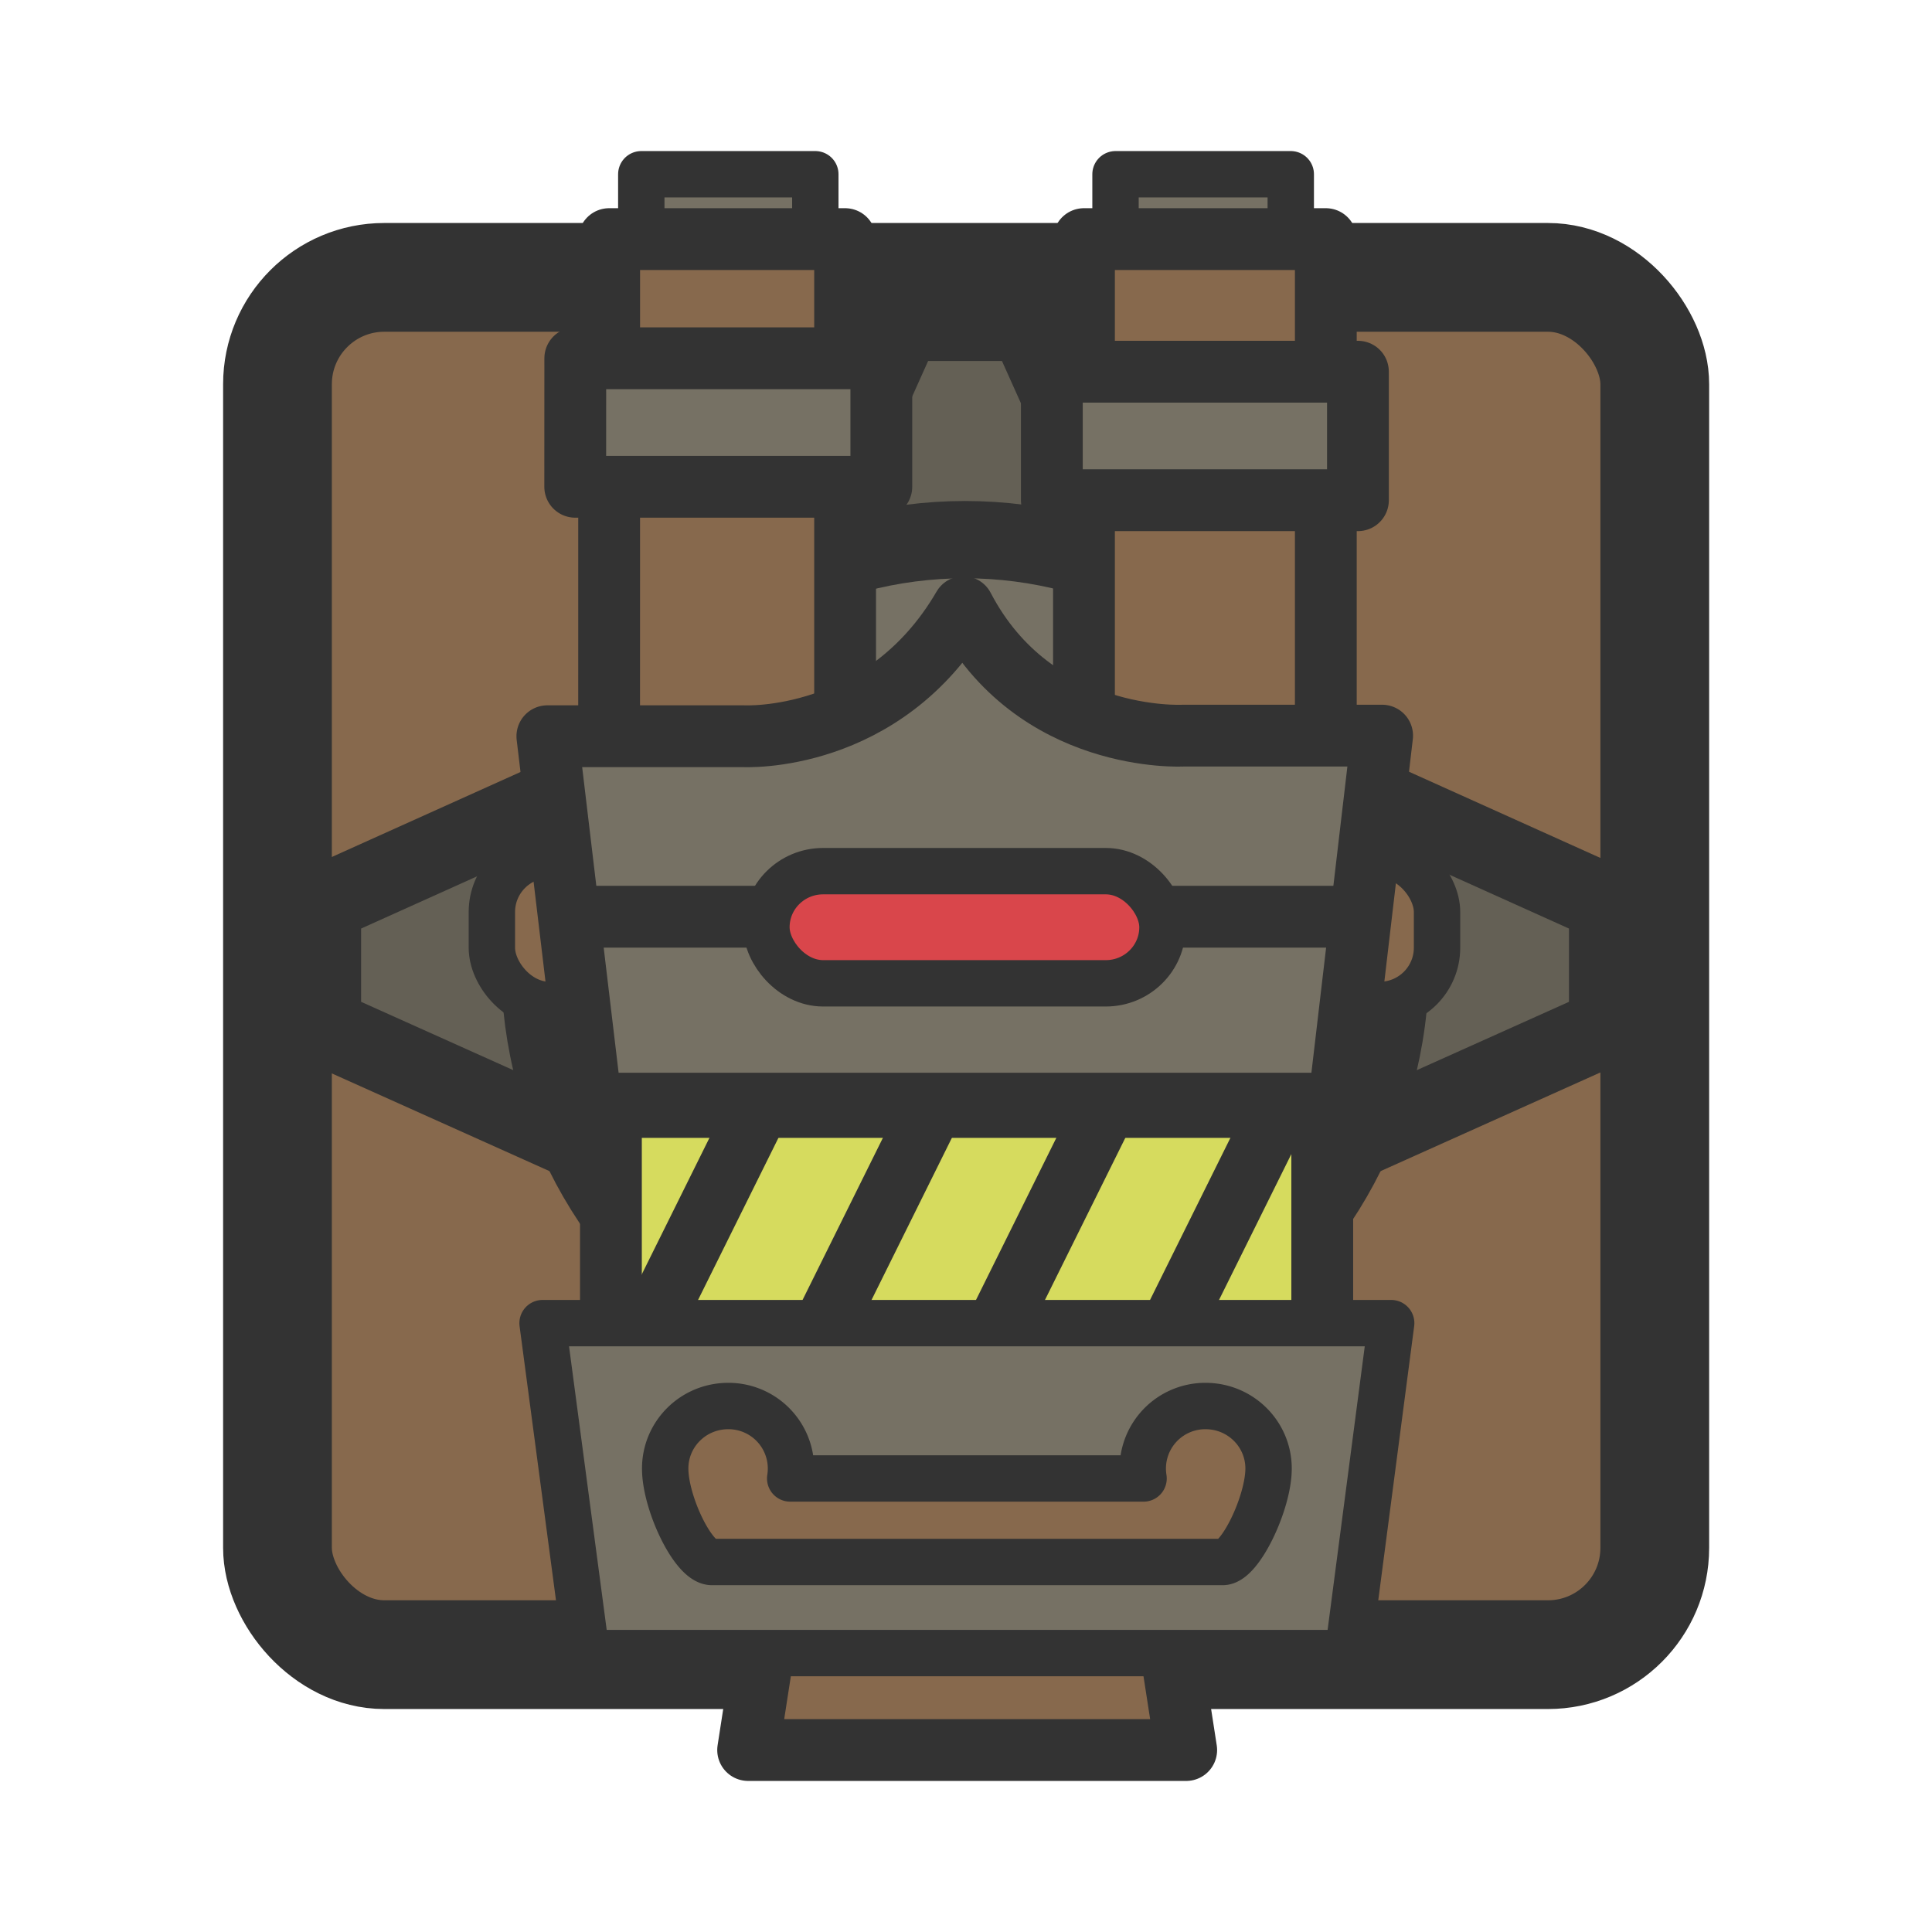 <svg xmlns="http://www.w3.org/2000/svg" xml:space="preserve" width="125" height="125" viewBox="0 0 33.073 33.073"><g stroke="#333" transform="translate(1071.74 119.278)"><rect width="88.97" height="88.97" x="3.51" y="3.51" fill="#87694d" stroke-width="7.025" rx="6.9" ry="6.9" transform="matrix(.265 0 0 .265 -1067.92 -115.46)"/><path fill="#646055" stroke-width="1.323" d="m-1051.08-98.62-3.08 6.87h-2.12l-3.08-6.87-6.86-3.08v-2.11l6.86-3.09 3.08-6.86h2.12l3.08 6.86 6.86 3.09v2.11z"/><circle cx="-1055.22" cy="-102.76" r="7.28" fill="#767164" stroke-width="1.323"/><circle cx="-1055.22" cy="-102.76" r="3.97" fill="#646055" stroke-width="1.323"/></g><g stroke="#333"><path fill="#d6db5e" stroke-linecap="round" stroke-linejoin="round" stroke-width="1.058" d="M10.458 18.95h12.177v5.049H10.458Z" paint-order="markers fill stroke"/><path fill="none" stroke-width="1.058" d="m10.578 23.829 2.33-4.699m.64 4.699 2.329-4.699m.64 4.699 2.329-4.699m.65 4.699 2.33-4.699"/><path fill="#87694d" stroke-linejoin="round" stroke-width="1.058" d="M13.337 26.538h6.439l.53 3.42h-7.499z"/><path fill="#767164" stroke-linecap="round" stroke-linejoin="round" stroke-width=".794" d="M9.288 22.65h14.527l-.74 5.648H10.038Z" paint-order="markers fill stroke"/><path fill="#87694d" stroke-linecap="round" stroke-linejoin="round" stroke-width=".794" d="M12.467 24.069c-.6 0-1.08.48-1.08 1.07 0 .59.48 1.6.8 1.6h8.749c.3-.01.78-1.02.78-1.6 0-.59-.48-1.07-1.08-1.07a1.07 1.07 0 0 0-1.06 1.24h-6.049a1.07 1.07 0 0 0-1.06-1.24Z" paint-order="markers fill stroke"/><path fill="#767164" stroke-linecap="round" stroke-linejoin="round" stroke-width=".794" d="M10.978 5.323v-2.34h2.979v2.33z" paint-order="markers fill stroke"/><path fill="#87694d" stroke-linecap="round" stroke-linejoin="round" stroke-width="1.058" d="M10.428 4.093h4.039v10.658h-4.04Z" paint-order="markers fill stroke"/><path fill="#767164" stroke-linecap="round" stroke-linejoin="round" stroke-width="1.058" d="M9.848 6.133h5.239v2.2h-5.24Z" paint-order="markers fill stroke"/><path fill="#767164" stroke-linecap="round" stroke-linejoin="round" stroke-width=".794" d="M19.096 5.323v-2.34h3v2.33z" paint-order="markers fill stroke"/><path fill="#87694d" stroke-linecap="round" stroke-linejoin="round" stroke-width="1.058" d="M18.556 4.093h4.14v10.658h-4.14z" paint-order="markers fill stroke"/><path fill="#767164" stroke-linecap="round" stroke-linejoin="round" stroke-width="1.058" d="M18.006 6.363h5.24v2.2h-5.24z" paint-order="markers fill stroke"/><g transform="translate(149.8 51.743) scale(1)"><rect width="16.18" height="2.57" x="-141.38" y="-37.11" fill="#87694d" stroke-linecap="round" stroke-linejoin="round" stroke-width=".794" paint-order="markers fill stroke" rx=".98" ry=".98"/><path fill="#767164" stroke-linecap="round" stroke-linejoin="round" stroke-width="1.058" d="M-140.43-39.14h3.36s2.4.13 3.76-2.21c1.22 2.34 3.76 2.2 3.76 2.2h3.41l-.74 6.3h-12.8z" paint-order="markers fill stroke"/><path fill="none" stroke-width="1.058" d="M-139.97-36.05h13.37"/><rect width="6.78" height="1.92" x="-136.68" y="-36.83" fill="#d9464b" stroke-linecap="round" stroke-linejoin="round" stroke-width=".794" paint-order="markers fill stroke" rx=".97" ry=".96"/></g></g></svg>